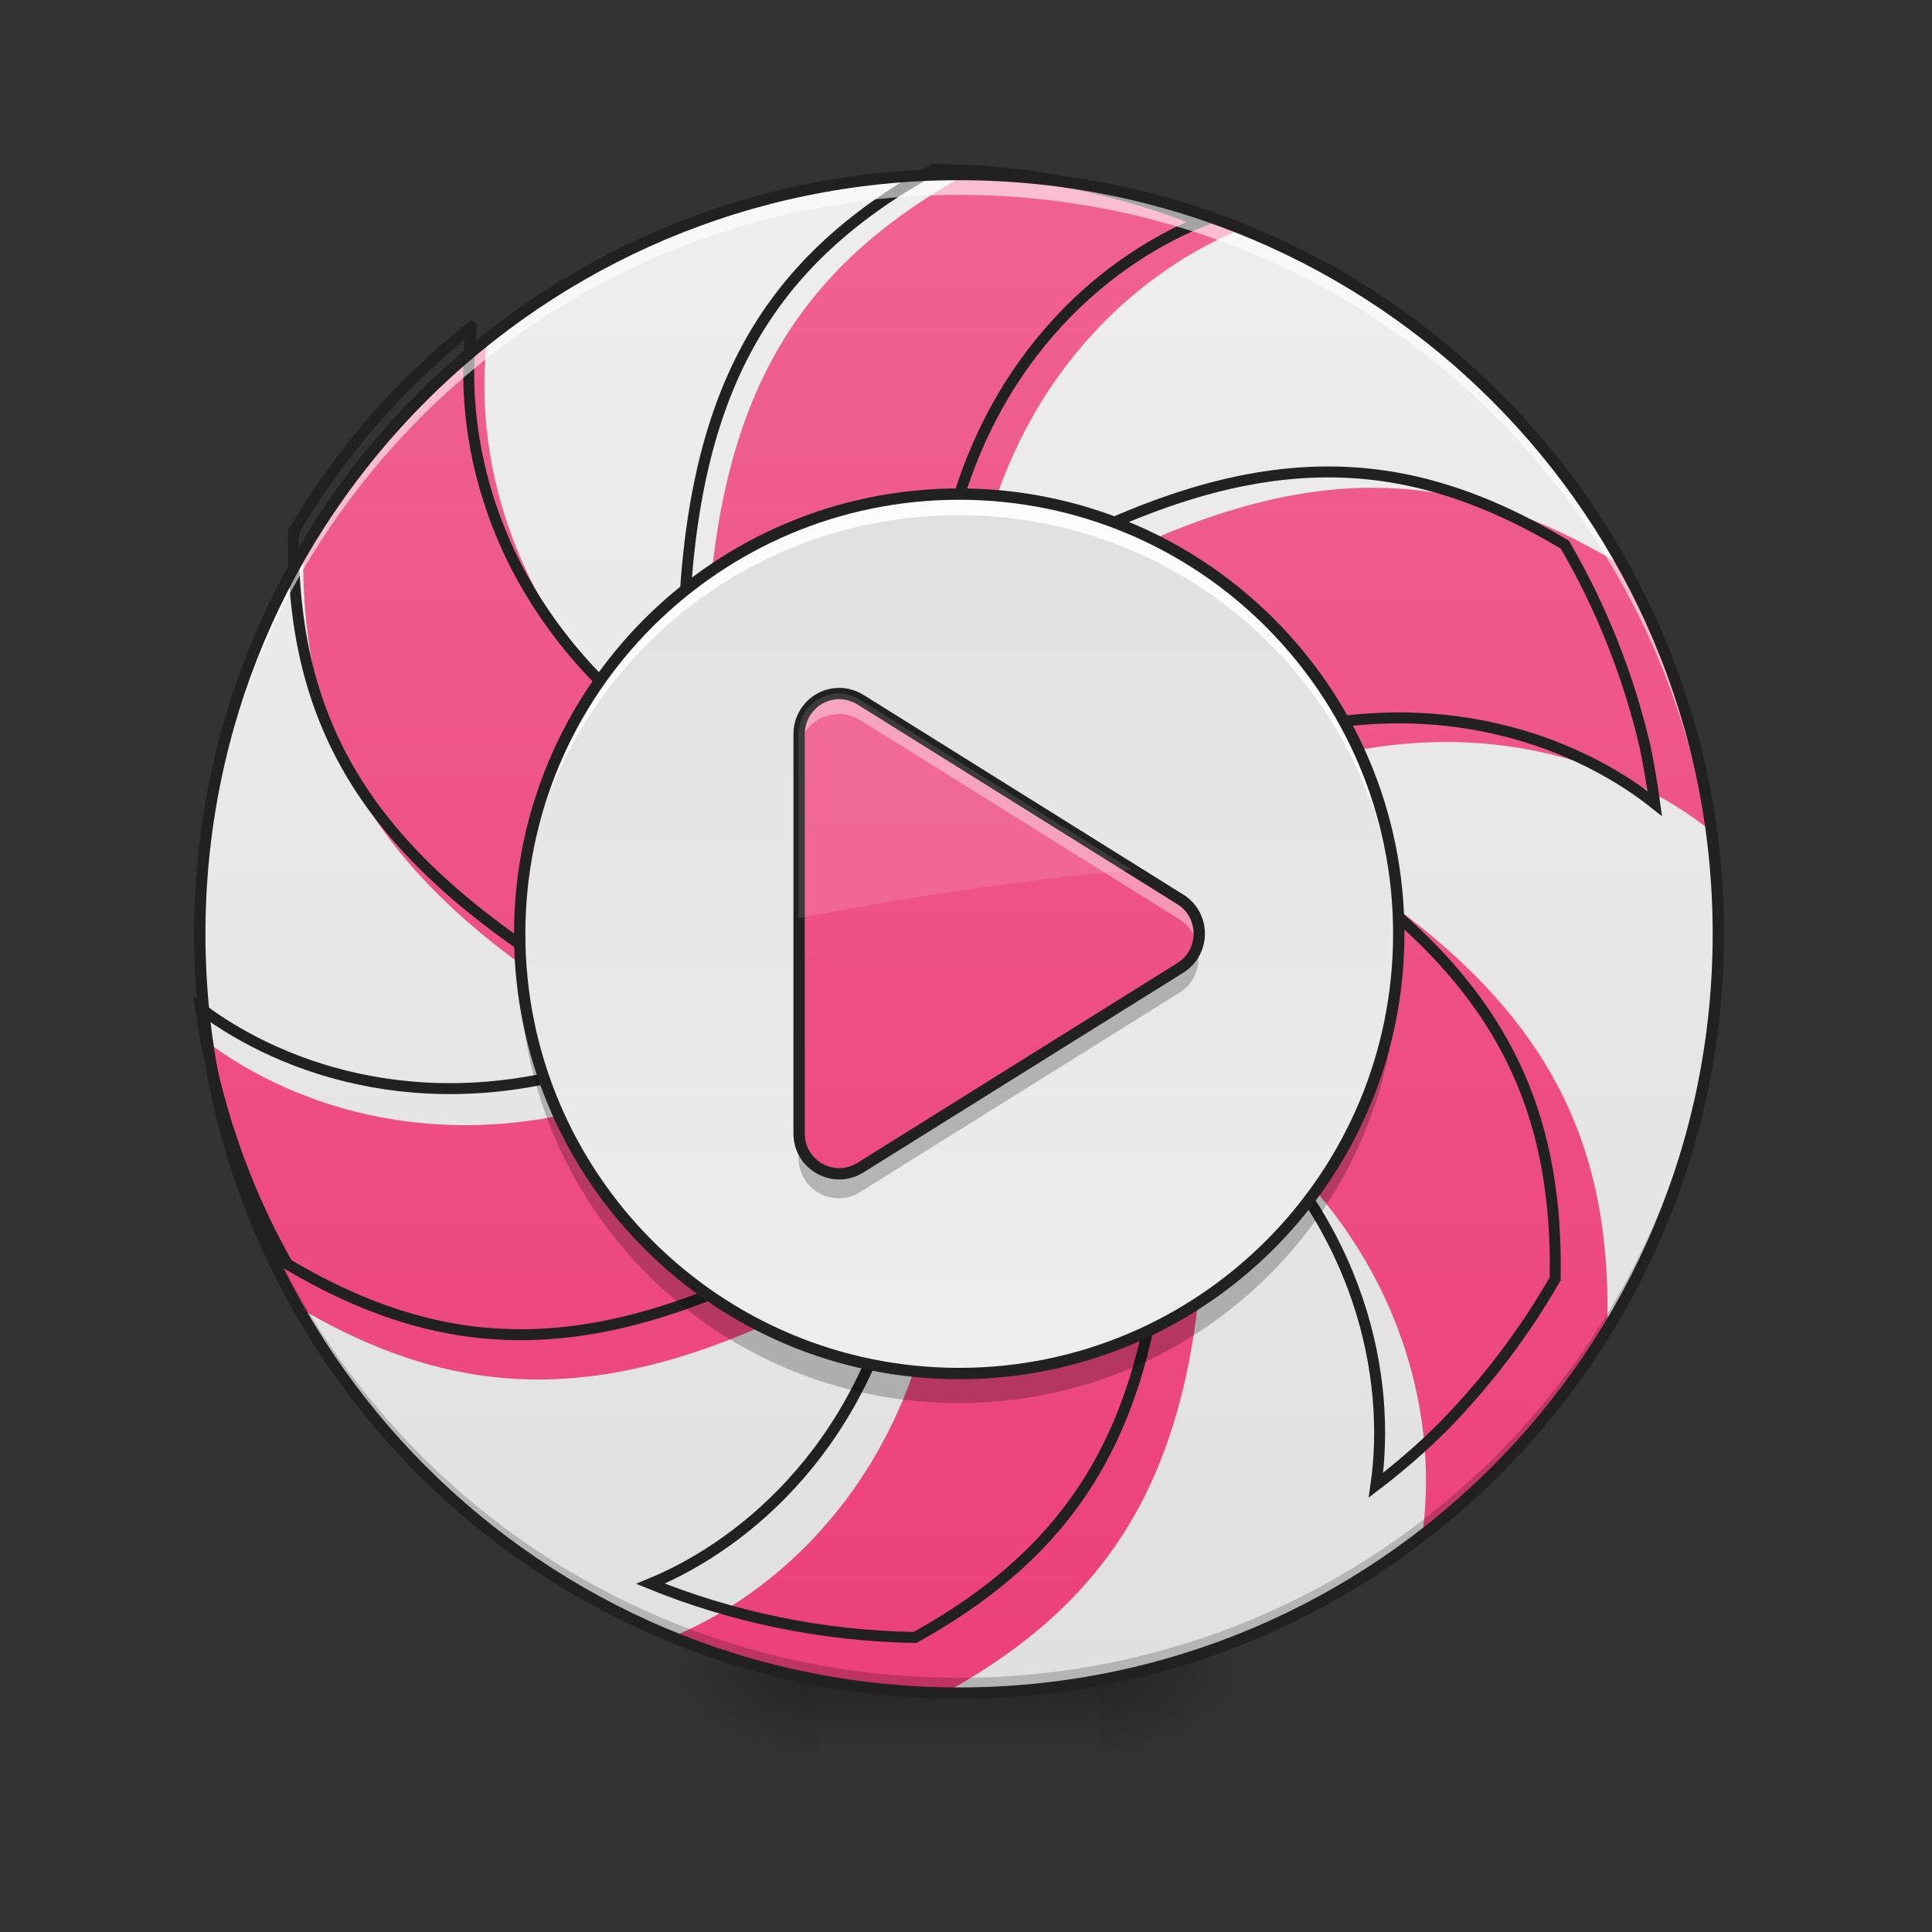 <svg height="22" viewBox="0 0 22 22" width="22" xmlns="http://www.w3.org/2000/svg" xmlns:xlink="http://www.w3.org/1999/xlink"><rect x="0" y="0" width="22" height="22" fill="#333333" stroke="none"/><linearGradient id="a"><stop offset="0" stop-opacity=".314"/><stop offset=".222" stop-opacity=".275"/><stop offset="1" stop-opacity="0"/></linearGradient><radialGradient id="b" cx="450.909" cy="189.579" gradientTransform="matrix(0 -.054 -.097 -0 30.61 43.494)" gradientUnits="userSpaceOnUse" r="21.167" xlink:href="#a"/><radialGradient id="c" cx="450.909" cy="189.579" gradientTransform="matrix(-0 .054 .097 0 -8.779 -5.403)" gradientUnits="userSpaceOnUse" r="21.167" xlink:href="#a"/><radialGradient id="d" cx="450.909" cy="189.579" gradientTransform="matrix(-0 -.054 .097 -0 -8.779 43.494)" gradientUnits="userSpaceOnUse" r="21.167" xlink:href="#a"/><radialGradient id="e" cx="450.909" cy="189.579" gradientTransform="matrix(0 .054 -.097 0 30.61 -5.403)" gradientUnits="userSpaceOnUse" r="21.167" xlink:href="#a"/><linearGradient id="f" gradientTransform="matrix(.009 0 0 .043 8.57 9.012)" gradientUnits="userSpaceOnUse" x1="255.323" x2="255.323" y1="233.5" y2="254.667"><stop offset="0" stop-opacity=".275"/><stop offset="1" stop-opacity="0"/></linearGradient><linearGradient id="g"><stop offset="0" stop-color="#eee"/><stop offset="1" stop-color="#e0e0e0"/></linearGradient><linearGradient id="h" gradientUnits="userSpaceOnUse" x1="14.553" x2="14.553" xlink:href="#g" y1="1.991" y2="19.273"/><linearGradient id="i"><stop offset="0" stop-color="#ec407a"/><stop offset="1" stop-color="#f06292"/></linearGradient><linearGradient id="j" gradientUnits="userSpaceOnUse" x1="10.915" x2="10.915" xlink:href="#i" y1="19.273" y2="1.991"/><linearGradient id="k" gradientUnits="userSpaceOnUse" x1="12.734" x2="12.734" xlink:href="#g" y1="15.635" y2="5.629"/><linearGradient id="l" gradientUnits="userSpaceOnUse" x1="10.915" x2="10.915" xlink:href="#i" y1="19.273" y2="1.991"/><path d="m12.508 19.047h1.816v-.91h-1.816zm0 0" fill="url(#b)"/><path d="m9.324 19.047h-1.82v.91h1.82zm0 0" fill="url(#c)"/><path d="m9.324 19.047h-1.82v-.91h1.82zm0 0" fill="url(#d)"/><path d="m12.508 19.047h1.816v.91h-1.816zm0 0" fill="url(#e)"/><path d="m9.324 18.82h3.184v1.137h-3.184zm0 0" fill="url(#f)"/><path d="m10.914 1.992c4.773 0 8.641 3.867 8.641 8.641 0 4.773-3.867 8.641-8.641 8.641-4.77 0-8.641-3.867-8.641-8.641 0-4.773 3.871-8.641 8.641-8.641zm0 0" fill="url(#h)"/><path d="m10.992 1.992c-2.004 1.113-2.918 2.664-2.953 5.723.738-.727 1.754-1.176 2.875-1.176.066 0 .133 0 .199.004.426-2.262 1.875-3.469 3.023-3.934-.973-.391-2.031-.609-3.145-.617zm-5.441 1.855c-.84.664-1.555 1.484-2.098 2.414-.027 2.273.871 3.828 3.492 5.383-.078-.324-.125-.664-.125-1.012 0-.824.242-1.59.656-2.23-1.742-1.48-2.082-3.324-1.926-4.555zm10.047 1.707c-1.055.008-2.199.371-3.574 1.137 1.113.309 2.035 1.078 2.547 2.09 2.172-.754 3.941-.09 4.906.676-.031-.23-.07-.457-.117-.684-.191-.809-.5-1.605-.941-2.363-.941-.562-1.844-.863-2.82-.855zm-.703 4.117c.074.309.113.629.113.961 0 .84-.25 1.621-.68 2.27 1.73 1.5 2.043 3.355 1.867 4.578.281-.215.547-.445.797-.695.496-.508.941-1.086 1.312-1.734.039-2.273-.832-3.832-3.41-5.379zm-12.535 2.195c.156 1.082.508 2.102 1.023 3.012 1.945 1.152 3.734 1.16 6.375-.32-1.102-.32-2.004-1.09-2.508-2.098-2.141.766-3.895.152-4.891-.594zm11.359 1.75c-.73.688-1.715 1.109-2.805 1.109-.09 0-.18-.004-.27-.012-.418 2.246-1.844 3.453-2.988 3.926.961.391 2.012.613 3.113.633 1.988-1.105 2.902-2.645 2.949-5.656zm0 0" fill="url(#j)"/><path d="m10.914 19.273c-4.785 0-8.641-3.855-8.641-8.641 0-.027 0-.059 0-.086.047 4.75 3.883 8.559 8.641 8.559 4.762 0 8.598-3.809 8.641-8.559v.086c0 4.785-3.852 8.641-8.641 8.641zm0 0" fill-opacity=".196"/><path d="m966.78 175.216c-176.247 97.915-256.64 234.308-259.732 503.316 64.933-63.902 154.259-103.412 252.861-103.412 5.841 0 11.681 0 17.522.344 37.448-198.922 164.909-305.082 265.916-345.966-85.547-34.356-178.652-53.595-276.566-54.283zm-478.58 163.191c-73.866 58.405-136.737 130.553-184.492 212.32-2.405 199.952 76.614 336.689 307.143 473.427-6.871-28.516-10.994-58.405-10.994-88.982 0-72.491 21.301-139.829 57.718-196.173-153.228-130.209-183.118-292.37-169.375-400.592zm883.638 150.136c-92.761.687-193.425 32.638-314.358 99.976 97.915 27.141 178.995 94.823 224.002 183.805 191.02-66.307 346.653-7.902 431.512 59.436-2.748-20.27-6.184-40.197-10.307-60.123-16.834-71.117-43.976-141.203-82.798-207.854-82.798-49.473-162.161-75.927-248.051-75.24zm-61.841 362.113c6.528 27.141 9.963 55.313 9.963 84.516 0 73.866-21.988 142.578-59.78 199.609 152.197 131.927 179.682 295.119 164.222 402.653 24.736-18.896 48.098-39.166 70.086-61.154 43.632-44.663 82.798-95.51 115.436-152.541 3.436-199.952-73.178-337.033-299.928-473.083zm-1102.486 193.081c13.742 95.166 44.663 184.836 90.013 264.885 171.093 101.35 328.444 102.038 560.691-28.172-96.884-28.172-176.247-95.853-220.566-184.492-188.271 67.338-342.53 13.399-430.138-52.221zm999.074 153.915c-64.246 60.467-150.823 97.571-246.677 97.571-7.902 0-15.804-.344-23.706-1.031-36.761 197.547-162.161 303.708-262.824 345.278 84.516 34.356 176.934 53.939 273.818 55.657 174.872-97.228 255.266-232.591 259.388-497.476zm0 0" fill="none" stroke="#212121" stroke-linecap="round" stroke-width="11.339" transform="scale(.011)"/><path d="m10.914 2.047c-4.785 0-8.641 3.855-8.641 8.641v.086c.047-4.746 3.883-8.555 8.641-8.555 4.762 0 8.598 3.809 8.641 8.555 0-.027 0-.055 0-.086 0-4.785-3.852-8.641-8.641-8.641zm0 0" fill="#fff" fill-opacity=".588"/><path d="m10.914 5.629c2.766 0 5.004 2.242 5.004 5.004 0 2.762-2.238 5.004-5.004 5.004-2.762 0-5-2.242-5-5.004 0-2.762 2.238-5.004 5-5.004zm0 0" fill="url(#k)"/><path d="m9.531 7.898c-.246.012-.438.215-.438.461v4.547c0 .359.395.578.699.387l3.641-2.273c.285-.18.285-.598 0-.777l-3.641-2.273c-.078-.047-.168-.074-.262-.07zm0 0" fill="url(#l)"/><path d="m9.551 7.898c-.008 0-.012 0-.02 0-.246.012-.438.215-.438.461v.23c0-.246.191-.449.438-.457.008 0 .012-.004.02-.004.086 0 .168.027.242.07l3.641 2.273c.105.066.172.168.199.273.047-.184-.02-.391-.199-.504l-3.641-2.273c-.074-.047-.156-.07-.242-.07zm0 0" fill="#fff" fill-opacity=".392"/><path d="m9.551 13.645c-.008 0-.012 0-.02 0-.246-.012-.438-.211-.438-.457v-.289c0 .246.191.449.438.461.094 0 .184-.023.262-.07l3.641-2.273c.094-.062.16-.148.191-.246.062.188-.004.414-.191.531l-3.641 2.273c-.074.047-.156.07-.242.07zm0 0" fill-opacity=".235"/><path d="m221.797-31.199c-5.727.273-10.181 5-10.181 10.726v105.808c0 8.363 9.181 13.453 16.271 8.999l84.719-52.904c6.636-4.181 6.636-13.908 0-18.089l-84.719-52.904c-1.818-1.091-3.909-1.727-6.09-1.636zm0 0" fill="none" stroke="#212121" stroke-linecap="round" stroke-linejoin="round" stroke-width="3" transform="matrix(.043 0 0 .043 0 9.239)"/><path d="m9.551 7.898c-.008 0-.012 0-.02 0-.246.012-.438.215-.438.461v2.098c1.211-.242 2.484-.426 3.797-.551l-3.098-1.938c-.074-.047-.156-.07-.242-.07zm0 0" fill="#fff" fill-opacity=".118"/><path d="m10.914 5.629c-2.77 0-5 2.23-5 5.004v.117c.062-2.715 2.27-4.883 5-4.883 2.734 0 4.941 2.168 5.004 4.883 0-.039 0-.078 0-.117 0-2.773-2.23-5.004-5.004-5.004zm0 0" fill="#fcfcfc"/><path d="m5.914 10.805v.168c0 2.773 2.23 5.004 5 5.004 2.773 0 5.004-2.23 5.004-5.004 0-.055 0-.113-.004-.168-.09 2.691-2.285 4.832-5 4.832-2.715 0-4.91-2.141-5-4.832zm0 0" fill-opacity=".235"/><g fill="none" stroke="#212121" stroke-linecap="round" stroke-width="3" transform="matrix(.043 0 0 .043 0 9.239)"><path d="m253.976-84.013c64.357 0 116.443 52.177 116.443 116.443s-52.086 116.443-116.443 116.443c-64.267 0-116.353-52.177-116.353-116.443s52.086-116.443 116.353-116.443zm0 0"/><path d="m253.976-168.641c111.08 0 201.072 89.991 201.072 201.072s-89.991 201.072-201.072 201.072c-110.989 0-201.072-89.991-201.072-201.072s90.082-201.072 201.072-201.072zm0 0"/></g></svg>